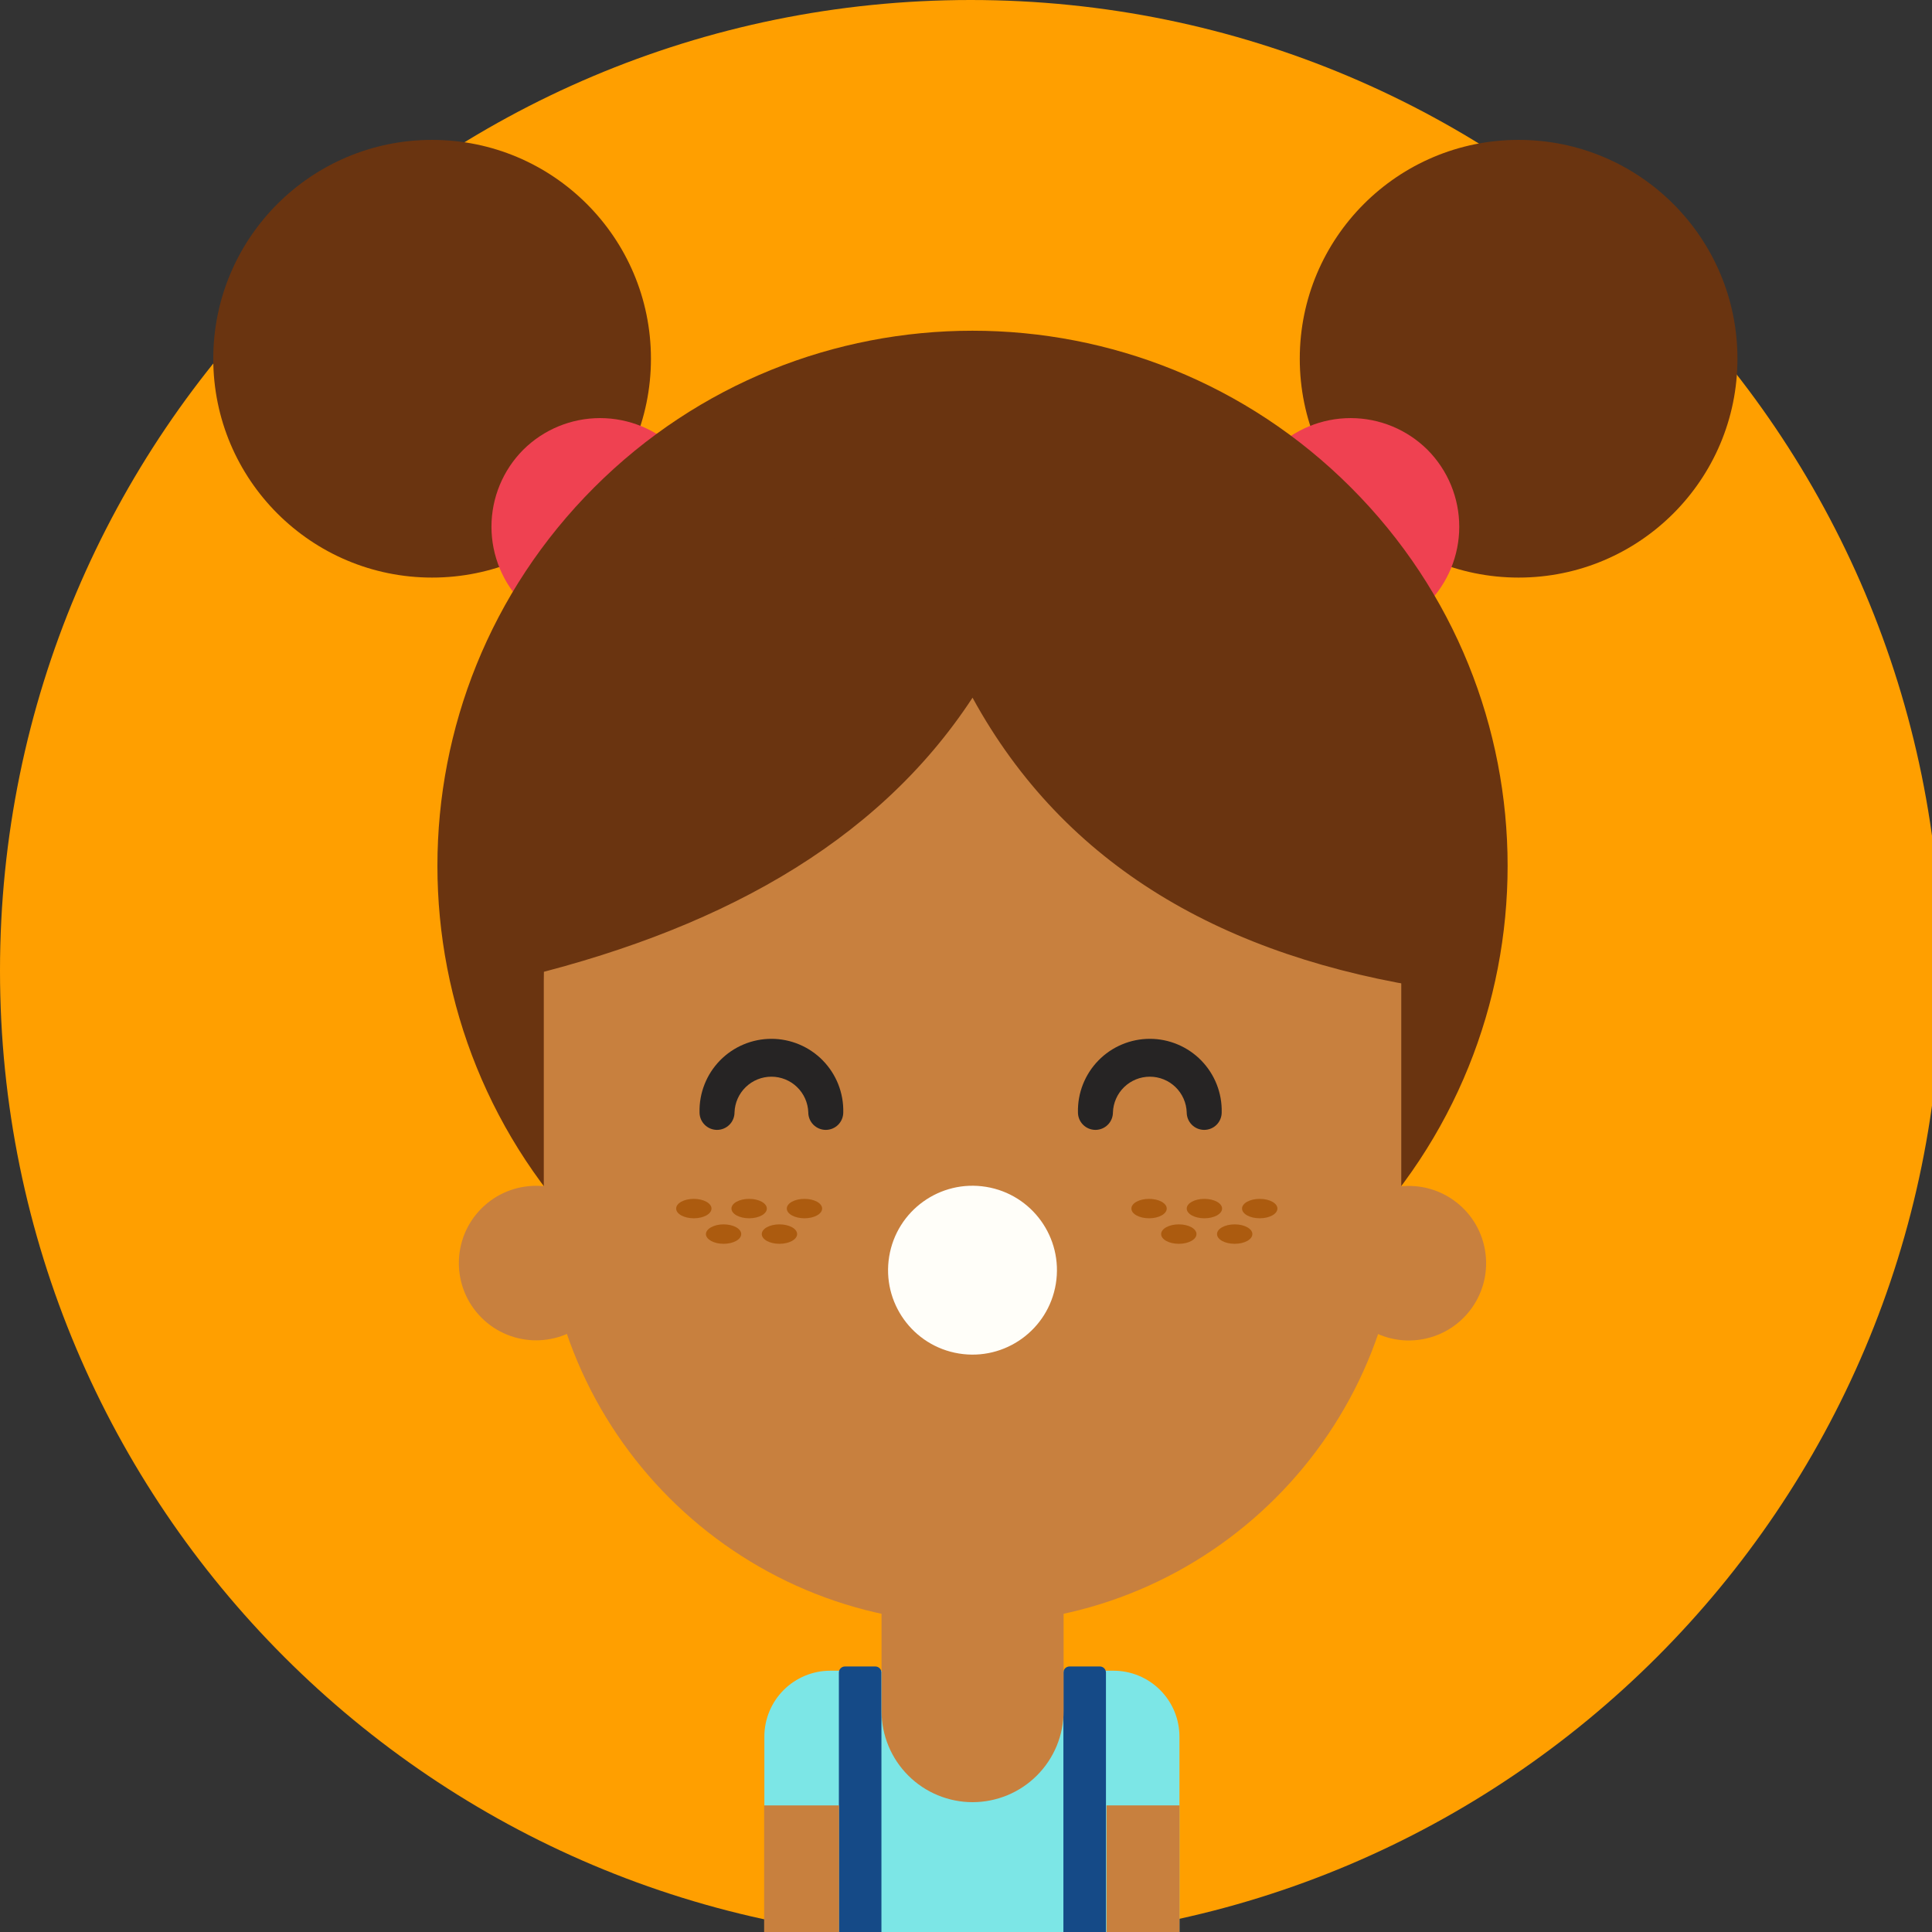<svg width="150" height="150" viewBox="0 0 150 150" fill="none" xmlns="http://www.w3.org/2000/svg">
<rect x="0" y="0" width="150" height="150" fill="#333333" stroke="none"/>
<g clip-path="url(#clip0_701_18613)">
<path d="M75.361 150.723C116.982 150.723 150.723 116.982 150.723 75.361C150.723 33.74 116.982 0 75.361 0C33.74 0 0 33.74 0 75.361C0 116.982 33.74 150.723 75.361 150.723Z" fill="#FF9F00"/>
<path d="M64.463 129.713H86.454C87.811 129.713 89.113 130.252 90.073 131.212C91.033 132.172 91.572 133.474 91.572 134.831V159.982H59.345V134.828C59.346 133.471 59.885 132.17 60.845 131.211C61.805 130.252 63.106 129.713 64.463 129.713V129.713Z" fill="#7CE6E6"/>
<path d="M65.602 129.384H67.959C68.085 129.384 68.206 129.434 68.295 129.523C68.384 129.612 68.434 129.733 68.434 129.859V159.657H65.13V129.859C65.13 129.734 65.18 129.613 65.268 129.524C65.357 129.435 65.477 129.385 65.602 129.384Z" fill="#154A87"/>
<path d="M83.034 129.384H85.391C85.517 129.384 85.638 129.434 85.727 129.523C85.816 129.612 85.866 129.733 85.866 129.859V159.657H82.562V129.859C82.562 129.734 82.612 129.613 82.7 129.524C82.789 129.435 82.909 129.385 83.034 129.384V129.384Z" fill="#154A87"/>
<path d="M65.145 140.172H59.327V161.654H65.145V140.172Z" fill="#C8803E"/>
<path d="M85.909 161.651H91.575V140.17H85.909V161.651Z" fill="#C8803E"/>
<path d="M68.434 119.141H82.578V132.843C82.579 133.772 82.396 134.691 82.042 135.549C81.687 136.407 81.167 137.187 80.511 137.844C79.855 138.502 79.076 139.023 78.219 139.379C77.361 139.735 76.442 139.919 75.513 139.92V139.92C73.638 139.92 71.84 139.175 70.514 137.849C69.188 136.523 68.443 134.724 68.443 132.849V119.147L68.434 119.141Z" fill="#C8803E"/>
<path d="M45.866 102.306C48.208 99.963 48.208 96.165 45.866 93.822C43.523 91.48 39.725 91.48 37.383 93.822C35.04 96.165 35.04 99.963 37.383 102.306C39.725 104.648 43.523 104.648 45.866 102.306Z" fill="#C8803E"/>
<path d="M110.112 104.029C113.401 103.626 115.74 100.634 115.337 97.346C114.935 94.057 111.943 91.718 108.654 92.121C105.366 92.523 103.027 95.515 103.429 98.804C103.832 102.092 106.824 104.431 110.112 104.029Z" fill="#C8803E"/>
<path d="M33.548 44.843C42.932 44.843 50.539 37.236 50.539 27.852C50.539 18.468 42.932 10.861 33.548 10.861C24.165 10.861 16.558 18.468 16.558 27.852C16.558 37.236 24.165 44.843 33.548 44.843Z" fill="#6A3410"/>
<path d="M44.111 50.354L40.619 46.864C39.042 45.278 38.157 43.132 38.157 40.895C38.157 38.658 39.042 36.512 40.619 34.925C42.205 33.347 44.352 32.461 46.59 32.461C48.827 32.461 50.974 33.347 52.561 34.925L56.05 38.414C57.627 40.001 58.512 42.147 58.512 44.384C58.512 46.621 57.627 48.767 56.05 50.354C54.464 51.932 52.318 52.818 50.081 52.818C47.843 52.818 45.697 51.932 44.111 50.354V50.354Z" fill="#EF4151"/>
<path d="M117.905 44.843C127.288 44.843 134.895 37.236 134.895 27.852C134.895 18.468 127.288 10.861 117.905 10.861C108.521 10.861 100.914 18.468 100.914 27.852C100.914 37.236 108.521 44.843 117.905 44.843Z" fill="#6A3410"/>
<path d="M107.341 50.354L110.834 46.864C112.411 45.278 113.296 43.132 113.296 40.895C113.296 38.658 112.411 36.512 110.834 34.925V34.925C109.247 33.347 107.101 32.461 104.863 32.461C102.625 32.461 100.478 33.347 98.892 34.925L95.402 38.414C93.824 40 92.938 42.147 92.938 44.384C92.938 46.621 93.824 48.768 95.402 50.354V50.354C96.988 51.932 99.134 52.818 101.372 52.818C103.609 52.818 105.756 51.932 107.341 50.354V50.354Z" fill="#EF4151"/>
<path d="M104.883 96.599C121.107 80.374 121.107 54.07 104.883 37.846C88.658 21.621 62.354 21.621 46.13 37.846C29.905 54.07 29.905 80.374 46.13 96.599C62.354 112.823 88.658 112.823 104.883 96.599Z" fill="#6A3410"/>
<path d="M108.794 76.132C108.794 57.748 93.891 42.845 75.507 42.845C57.123 42.845 42.22 57.748 42.22 76.132V92.76C42.22 111.144 57.123 126.047 75.507 126.047C93.891 126.047 108.794 111.144 108.794 92.76V76.132Z" fill="#C8803E"/>
<path d="M111.51 76.805C111.51 56.054 94.282 39.069 73.561 40.178C64.368 40.686 55.717 44.694 49.384 51.377C43.05 58.061 39.514 66.915 39.501 76.123C55.399 72.42 67.992 65.651 75.507 54.169C82.663 67.25 95.052 74.351 111.51 76.805Z" fill="#6A3410"/>
<path d="M55.24 93.832C55.24 94.249 54.631 94.587 53.867 94.587C53.103 94.587 52.497 94.249 52.497 93.832C52.497 93.415 53.106 93.08 53.867 93.08C54.628 93.08 55.24 93.418 55.24 93.832Z" fill="#AC5B0F"/>
<path d="M59.537 93.832C59.537 94.249 58.928 94.587 58.163 94.587C57.399 94.587 56.79 94.249 56.79 93.832C56.79 93.415 57.399 93.08 58.163 93.08C58.928 93.08 59.537 93.418 59.537 93.832Z" fill="#AC5B0F"/>
<path d="M57.548 95.814C57.548 96.231 56.939 96.569 56.175 96.569C55.411 96.569 54.808 96.219 54.808 95.814C54.808 95.409 55.417 95.059 56.178 95.059C56.939 95.059 57.548 95.397 57.548 95.814Z" fill="#AC5B0F"/>
<path d="M61.888 95.814C61.888 96.231 61.279 96.569 60.514 96.569C59.75 96.569 59.144 96.231 59.144 95.814C59.144 95.397 59.753 95.059 60.514 95.059C61.276 95.059 61.888 95.397 61.888 95.814Z" fill="#AC5B0F"/>
<path d="M63.83 93.832C63.83 94.249 63.221 94.587 62.46 94.587C61.699 94.587 61.087 94.249 61.087 93.832C61.087 93.415 61.696 93.08 62.46 93.08C63.224 93.08 63.83 93.418 63.83 93.832Z" fill="#AC5B0F"/>
<path d="M90.585 93.832C90.585 94.249 89.977 94.587 89.212 94.587C88.448 94.587 87.842 94.249 87.842 93.832C87.842 93.415 88.451 93.08 89.212 93.08C89.974 93.08 90.585 93.418 90.585 93.832Z" fill="#AC5B0F"/>
<path d="M94.882 93.832C94.882 94.249 94.273 94.587 93.509 94.587C92.744 94.587 92.138 94.249 92.138 93.832C92.138 93.415 92.747 93.08 93.509 93.08C94.27 93.08 94.882 93.418 94.882 93.832Z" fill="#AC5B0F"/>
<path d="M92.894 95.814C92.894 96.231 92.285 96.569 91.523 96.569C90.762 96.569 90.15 96.231 90.15 95.814C90.15 95.397 90.759 95.059 91.523 95.059C92.288 95.059 92.894 95.397 92.894 95.814Z" fill="#AC5B0F"/>
<path d="M97.233 95.814C97.233 96.231 96.624 96.569 95.86 96.569C95.095 96.569 94.49 96.231 94.49 95.814C94.49 95.397 95.099 95.059 95.86 95.059C96.621 95.059 97.233 95.397 97.233 95.814Z" fill="#AC5B0F"/>
<path d="M99.178 93.832C99.178 94.249 98.569 94.587 97.805 94.587C97.041 94.587 96.432 94.249 96.432 93.832C96.432 93.415 97.041 93.08 97.805 93.08C98.569 93.08 99.178 93.418 99.178 93.832Z" fill="#AC5B0F"/>
<path d="M81.975 99.674C82.558 96.1 80.135 92.731 76.562 92.147C72.989 91.563 69.619 93.986 69.035 97.559C68.451 101.133 70.874 104.503 74.447 105.086C78.021 105.67 81.391 103.247 81.975 99.674Z" fill="#FFFEF9"/>
<path d="M64.113 87.724C63.753 87.724 63.408 87.581 63.153 87.326C62.898 87.072 62.755 86.726 62.755 86.366C62.731 85.623 62.419 84.918 61.884 84.401C61.35 83.883 60.635 83.594 59.892 83.594C59.148 83.594 58.433 83.883 57.899 84.401C57.364 84.918 57.052 85.623 57.028 86.366C57.028 86.726 56.885 87.072 56.63 87.326C56.375 87.581 56.03 87.724 55.67 87.724C55.31 87.724 54.964 87.581 54.71 87.326C54.455 87.072 54.312 86.726 54.312 86.366C54.294 85.622 54.426 84.883 54.699 84.19C54.971 83.498 55.379 82.868 55.899 82.335C56.419 81.803 57.04 81.38 57.726 81.092C58.411 80.803 59.148 80.654 59.892 80.654C60.636 80.654 61.372 80.803 62.058 81.092C62.743 81.38 63.364 81.803 63.884 82.335C64.404 82.868 64.812 83.498 65.085 84.19C65.357 84.883 65.489 85.622 65.471 86.366C65.471 86.726 65.328 87.072 65.074 87.326C64.819 87.581 64.474 87.724 64.113 87.724Z" fill="#262424"/>
<path d="M93.494 87.724C93.134 87.724 92.788 87.581 92.534 87.326C92.279 87.072 92.136 86.726 92.136 86.366C92.112 85.623 91.799 84.918 91.265 84.401C90.73 83.883 90.016 83.594 89.272 83.594C88.528 83.594 87.814 83.883 87.279 84.401C86.745 84.918 86.433 85.623 86.408 86.366C86.408 86.726 86.265 87.072 86.01 87.326C85.756 87.581 85.41 87.724 85.05 87.724C84.69 87.724 84.345 87.581 84.09 87.326C83.835 87.072 83.692 86.726 83.692 86.366C83.675 85.622 83.806 84.883 84.079 84.19C84.352 83.498 84.76 82.868 85.28 82.335C85.799 81.803 86.42 81.38 87.106 81.092C87.792 80.803 88.528 80.654 89.272 80.654C90.016 80.654 90.752 80.803 91.438 81.092C92.124 81.38 92.745 81.803 93.264 82.335C93.784 82.868 94.192 83.498 94.465 84.19C94.738 84.883 94.869 85.622 94.852 86.366C94.852 86.544 94.817 86.721 94.749 86.886C94.681 87.051 94.581 87.201 94.455 87.327C94.329 87.453 94.179 87.553 94.014 87.621C93.849 87.689 93.672 87.724 93.494 87.724Z" fill="#262424"/>
</g>
<defs>
<clipPath id="clip0_701_18613">
<rect width="150" height="150" fill="white"/>
</clipPath>
</defs>
</svg>
